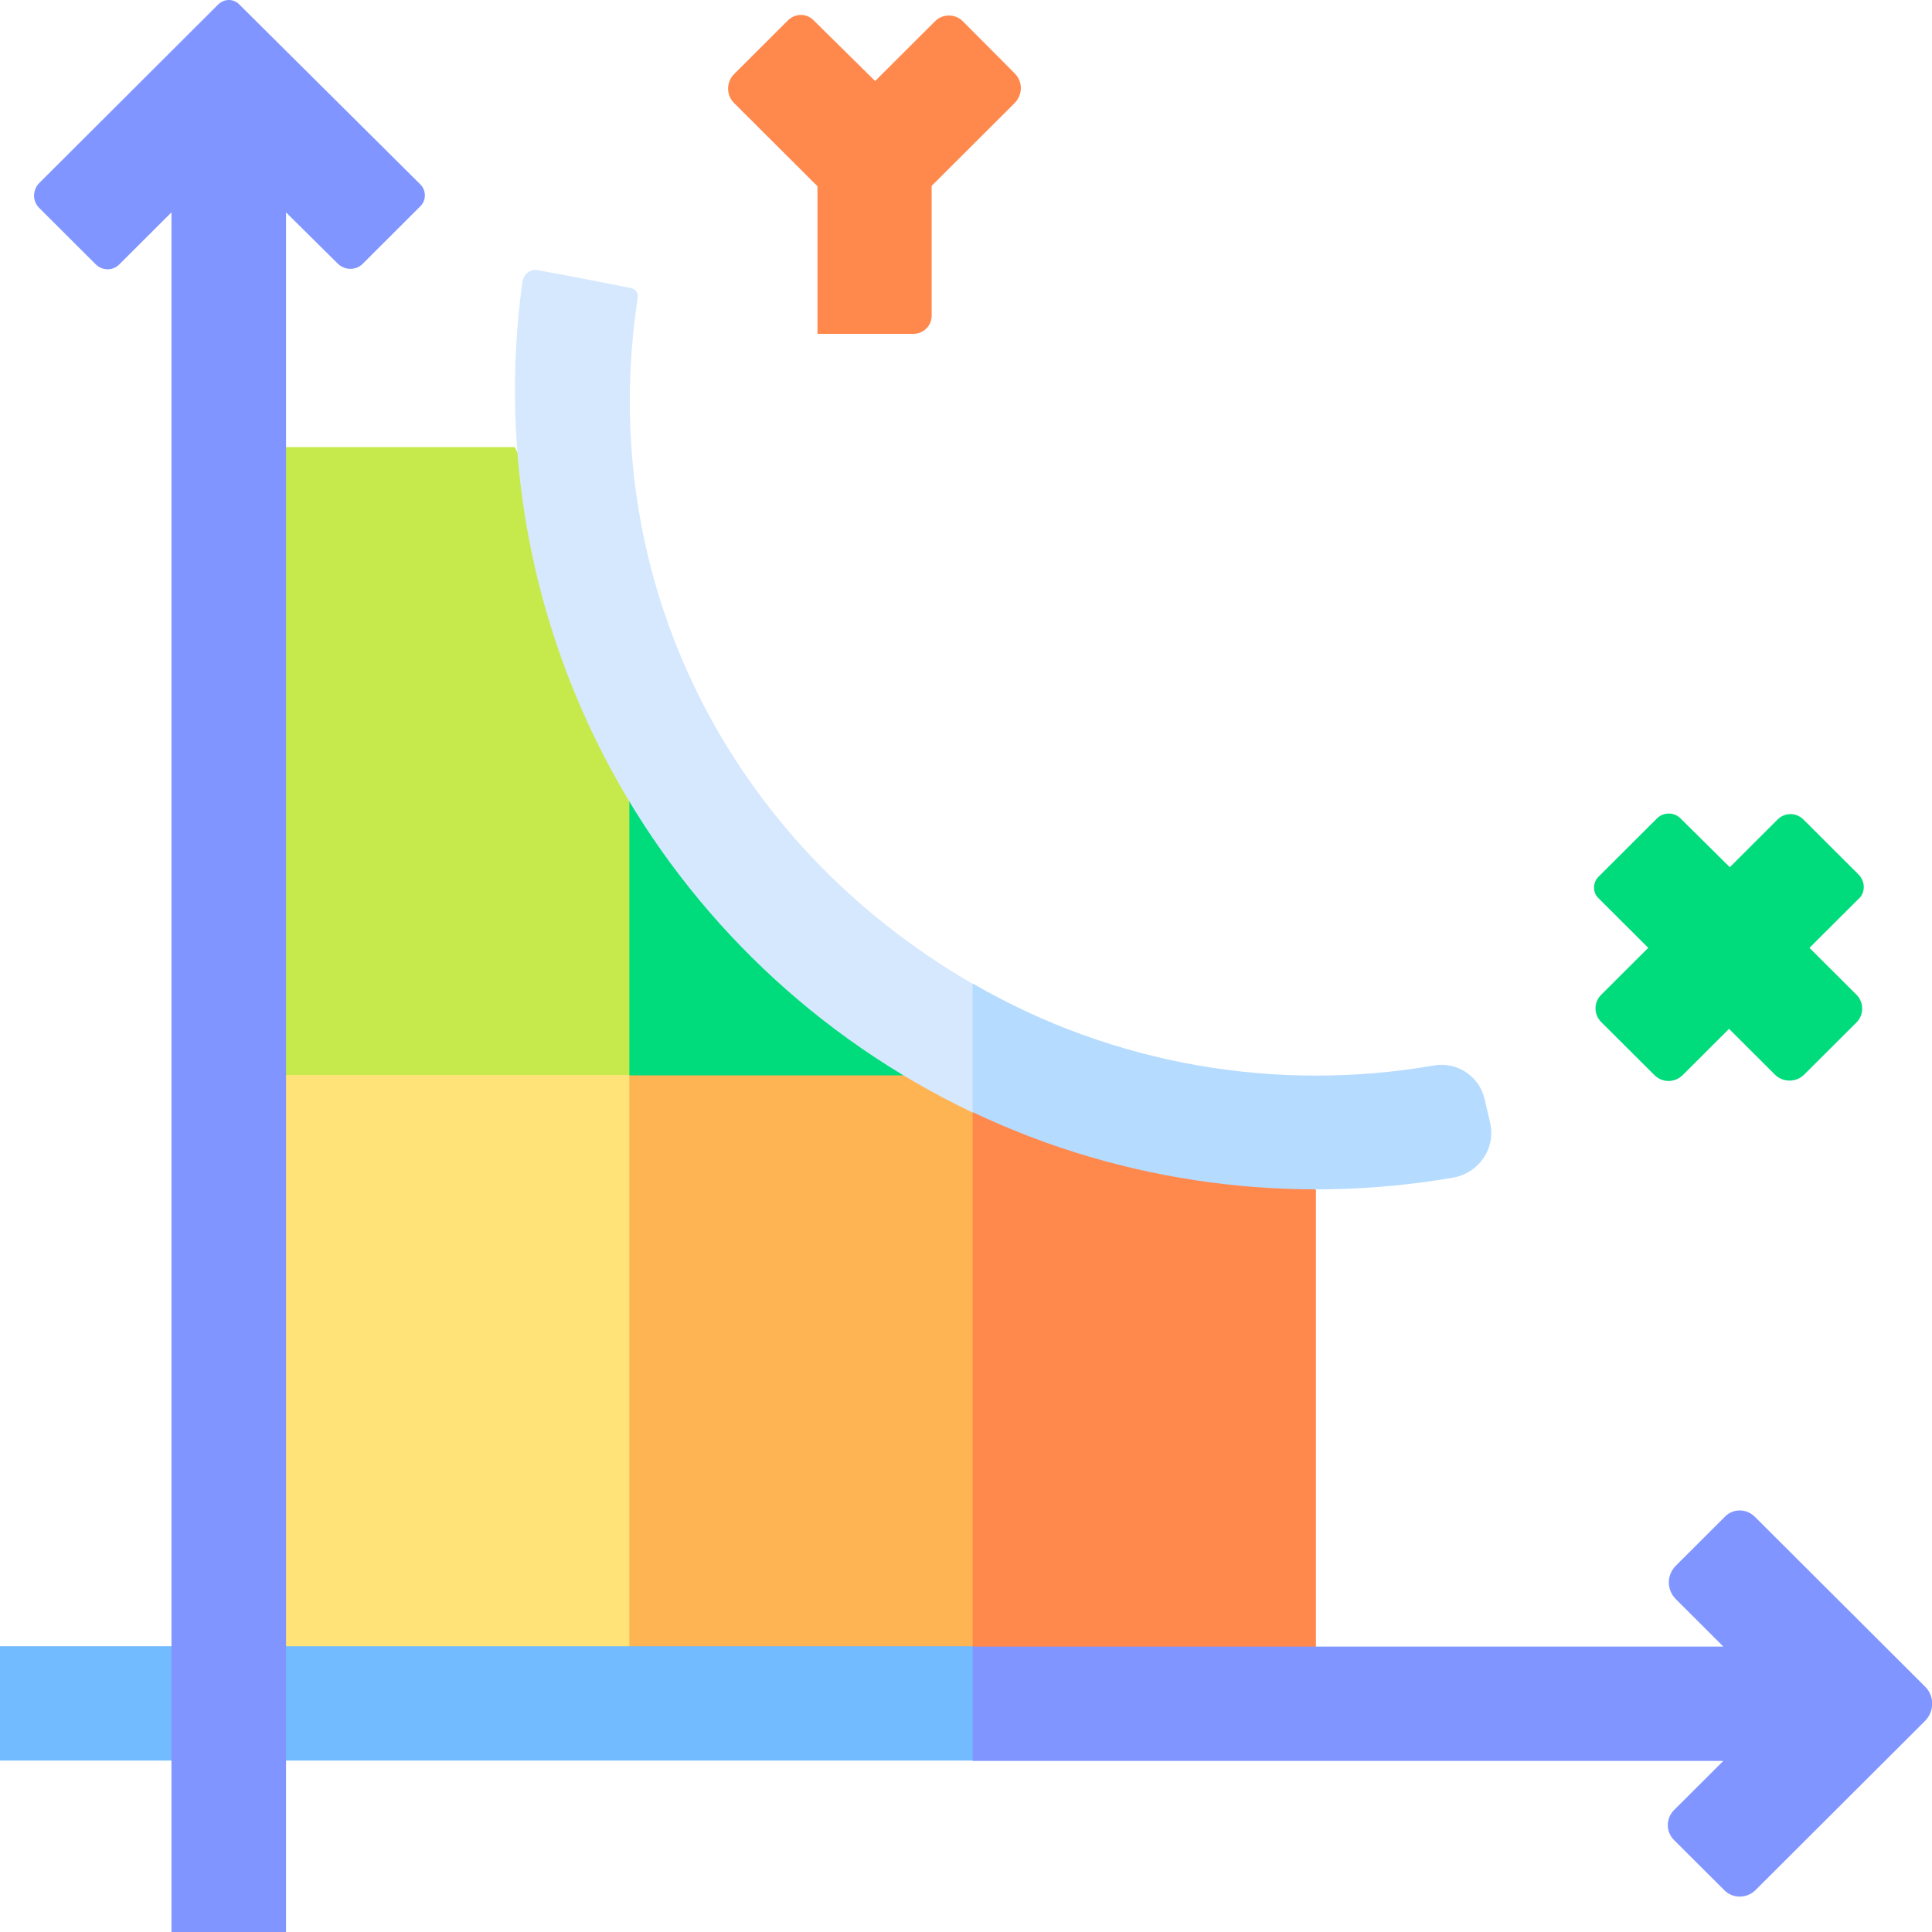 <svg width="40" height="40" viewBox="0 0 40 40" fill="none" xmlns="http://www.w3.org/2000/svg">
<g clip-path="url(#clip0_3013_98312)">
<path d="M14.216 16.356L13.03 23.448C12.174 23.307 6.786 22.414 5.922 22.265L4.736 15.76L5.922 9.256H10.658L14.216 16.356Z" fill="#C6EA4B"/>
<path d="M13.03 15.831V23.448C13.909 23.299 19.274 22.406 20.138 22.265C17.271 20.909 14.758 18.699 13.03 15.831Z" fill="#00DC7B"/>
<path d="M13.03 35.267H5.922L4.736 28.762L5.922 22.257H13.03L14.216 28.762L13.03 35.267Z" fill="#FFE278"/>
<path d="M20.138 35.267H13.03V22.265H20.138C20.279 23.049 21.174 27.97 21.323 28.77C21.182 29.553 20.279 34.475 20.138 35.267Z" fill="#FFB454"/>
<path d="M38.484 18.111L37.338 16.967C37.188 16.818 36.953 16.818 36.803 16.967L35.814 17.955L34.793 16.944C34.659 16.81 34.44 16.81 34.306 16.944L33.096 18.151C32.971 18.276 32.971 18.48 33.096 18.597L34.125 19.624L33.151 20.596C32.994 20.753 32.994 21.003 33.151 21.16L34.251 22.257C34.416 22.422 34.675 22.422 34.84 22.257L35.798 21.301L36.748 22.249C36.913 22.414 37.188 22.414 37.353 22.249L38.437 21.168C38.594 21.011 38.594 20.753 38.437 20.596L37.463 19.624L38.461 18.629C38.626 18.495 38.626 18.26 38.484 18.111Z" fill="#00DC7B"/>
<path d="M21.002 1.513L19.933 0.439C19.776 0.282 19.517 0.282 19.36 0.439L18.119 1.677L16.839 0.415C16.698 0.274 16.47 0.274 16.32 0.415L15.197 1.536C15.033 1.701 15.033 1.967 15.197 2.132L16.925 3.856V6.912H18.912C19.124 6.912 19.289 6.74 19.289 6.536V3.848L20.994 2.147C21.182 1.967 21.182 1.685 21.002 1.513Z" fill="#FF884D"/>
<path d="M20.137 22.265V35.267H27.245V24.632C26.852 24.498 20.53 22.398 20.137 22.265Z" fill="#FF884D"/>
<path d="M0 34.083V36.45H20.137L21.323 35.266L20.137 34.083H0Z" fill="#72BBFF"/>
<path d="M4.516 0.094L0.817 3.785C0.668 3.934 0.668 4.169 0.817 4.31L1.979 5.47C2.12 5.611 2.34 5.611 2.474 5.47L3.55 4.397V40H5.922V4.397L6.99 5.455C7.139 5.603 7.375 5.603 7.516 5.455L8.702 4.271C8.828 4.146 8.828 3.942 8.702 3.817L4.956 0.094C4.838 -0.031 4.642 -0.031 4.516 0.094Z" fill="#8095FF"/>
<path d="M10.815 5.839C9.833 13.033 13.65 19.945 20.137 23.033L21.323 22.273L20.137 20.368C15.095 17.453 12.315 11.998 13.203 6.16C13.218 6.066 13.155 5.98 13.061 5.964C12.708 5.894 11.812 5.713 11.145 5.596C10.988 5.557 10.838 5.674 10.815 5.839Z" fill="#D5E8FE"/>
<path d="M35.72 31.395L34.699 32.414C34.502 32.61 34.502 32.915 34.699 33.111L35.68 34.091H20.137V36.458H35.68L34.659 37.476C34.487 37.649 34.487 37.923 34.659 38.096L35.704 39.138C35.877 39.31 36.159 39.31 36.34 39.138L39.851 35.635C40.055 35.431 40.055 35.11 39.851 34.914L36.332 31.403C36.159 31.23 35.885 31.23 35.72 31.395Z" fill="#8095FF"/>
<path d="M29.68 22.061C26.452 22.618 23.067 22.061 20.137 20.361V23.025C23.287 24.522 26.774 24.953 30.088 24.381C30.622 24.287 30.976 23.77 30.85 23.237L30.732 22.735C30.615 22.273 30.159 21.975 29.68 22.061Z" fill="#B5DBFF"/>
</g>
<defs>
<clipPath id="clip0_3013_98312">
<rect width="40" height="40" fill="white"/>
</clipPath>
</defs>
</svg>

